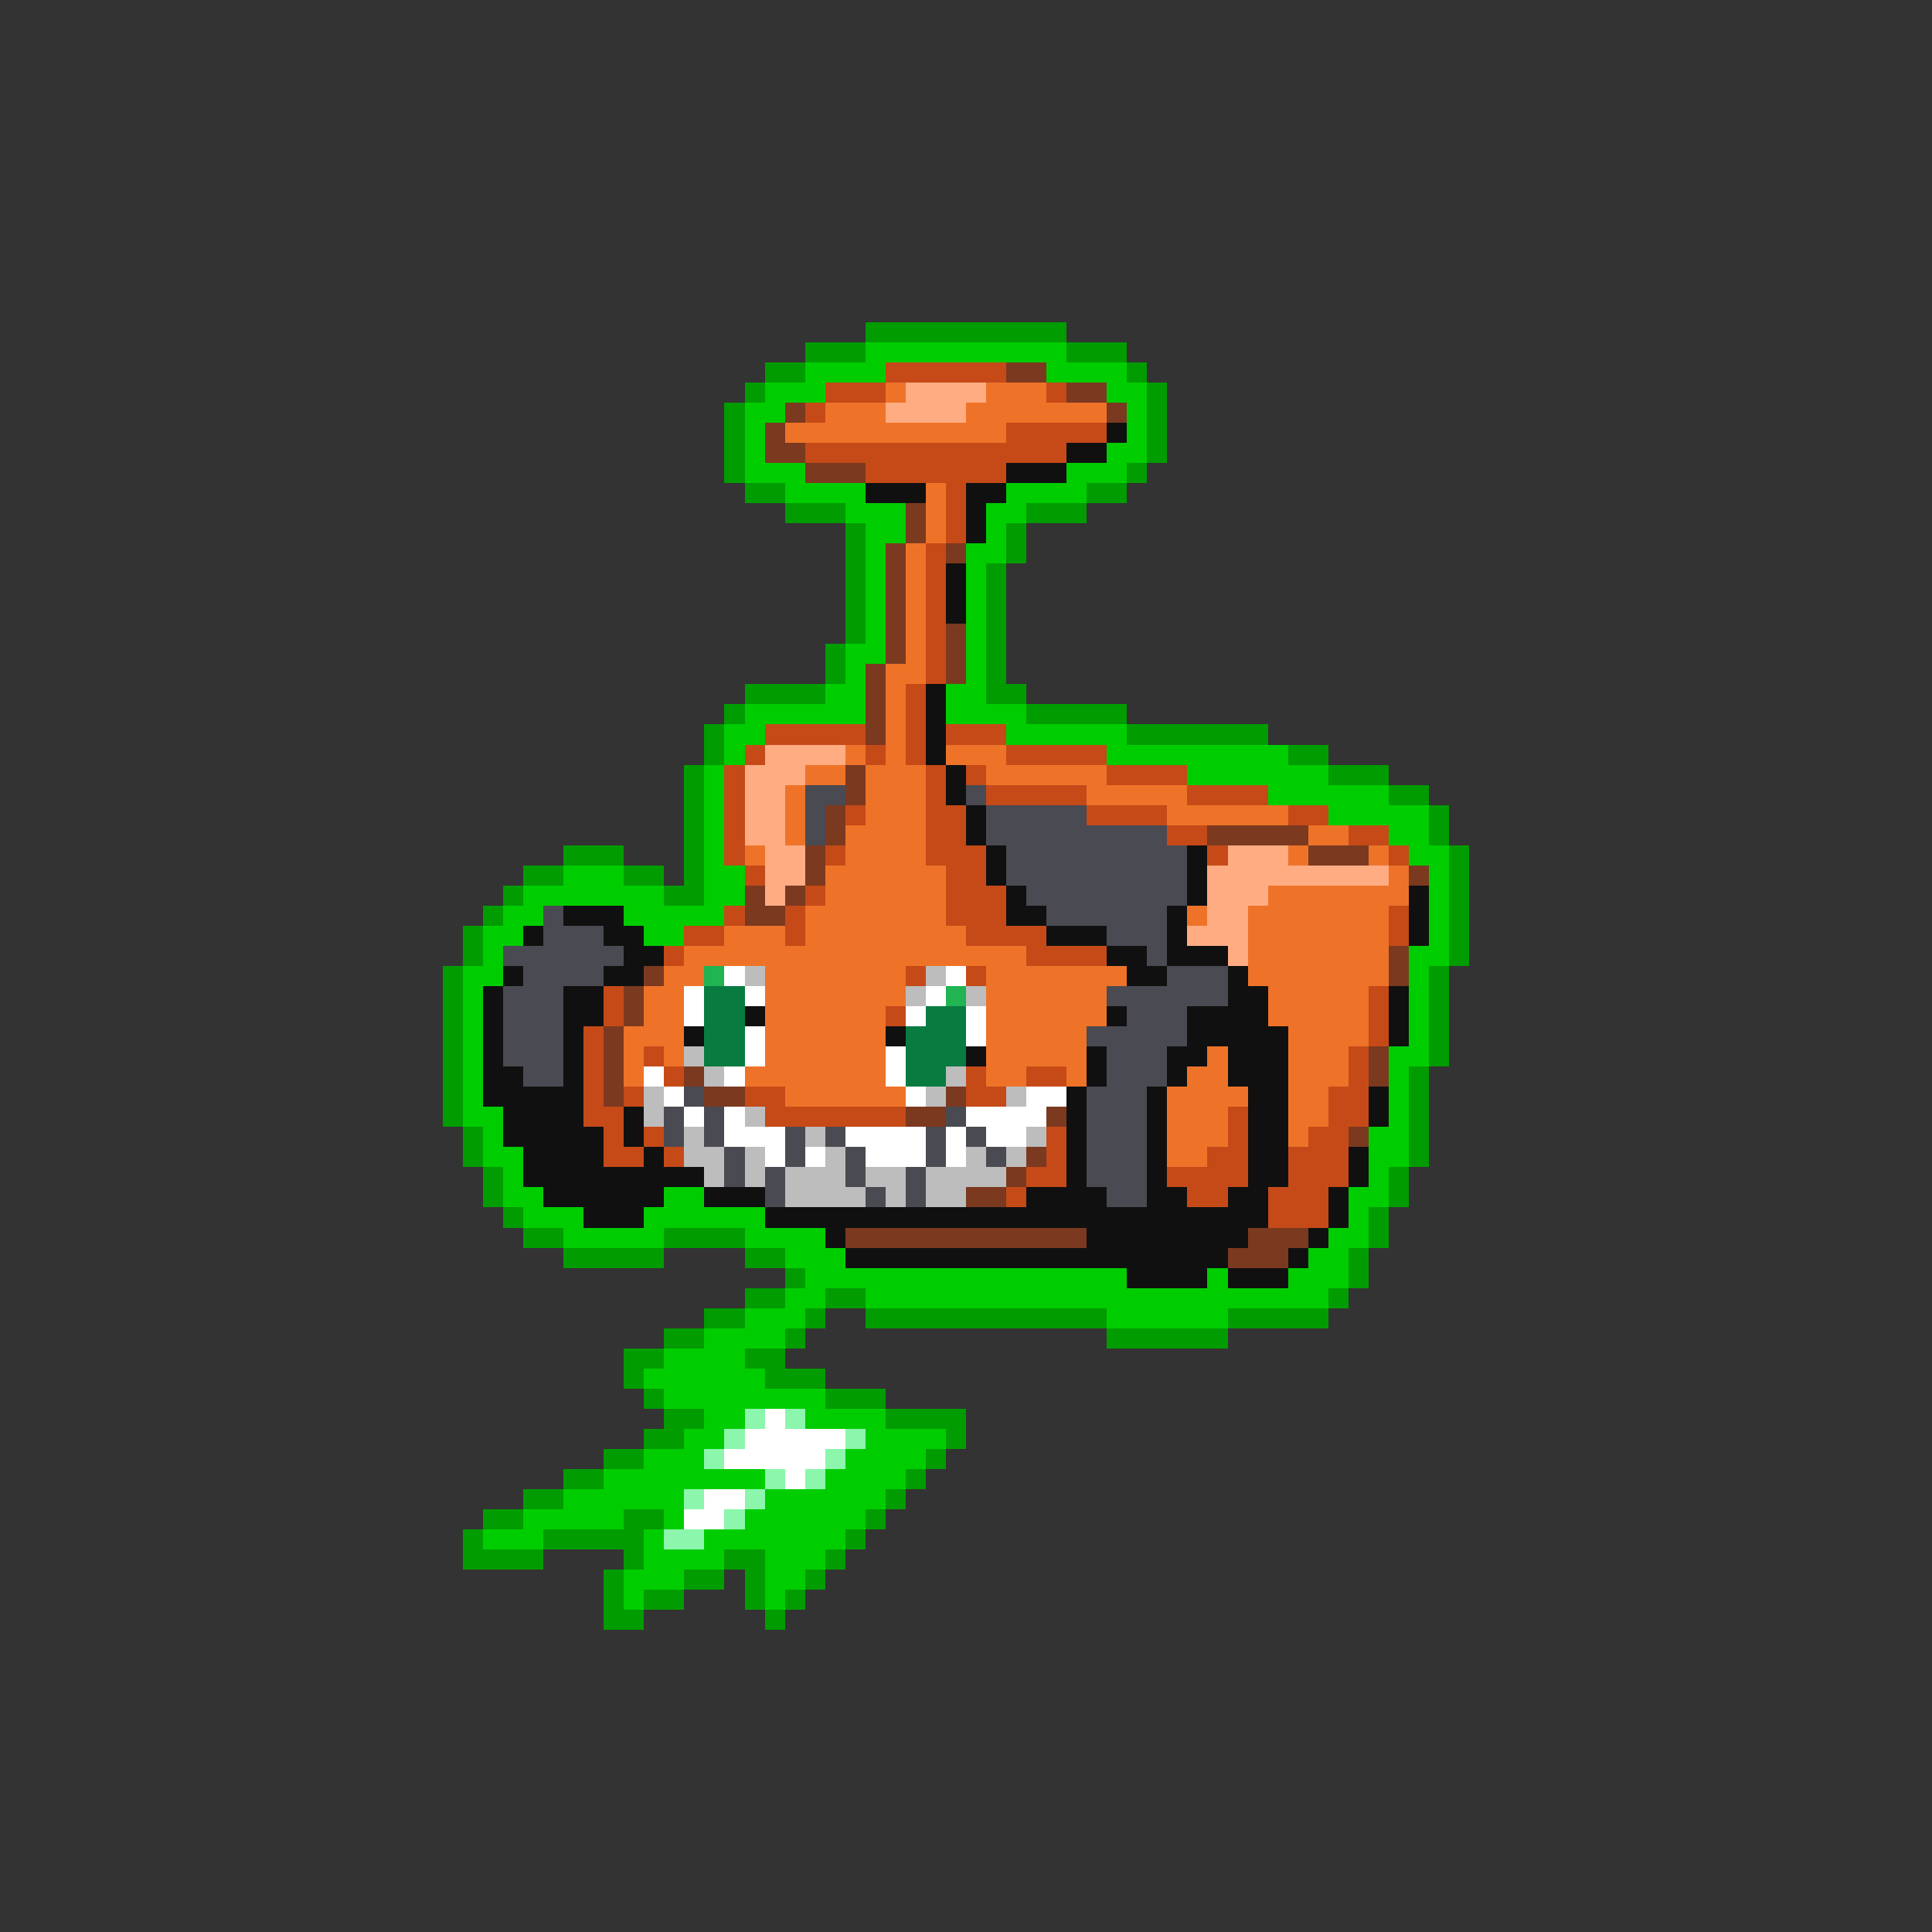 <svg xmlns="http://www.w3.org/2000/svg" viewBox="0 -0.5 96 96" shape-rendering="crispEdges">
<rect x="0" y="-0.5" width="96" height="96" fill="#333333" stroke="none"/>
<path stroke="#009c00" d="M43 16h10M40 17h3M53 17h3M38 18h2M56 18h1M37 19h1M57 19h1M36 20h1M57 20h1M36 21h1M57 21h1M36 22h1M57 22h1M36 23h1M56 23h1M37 24h2M54 24h2M39 25h3M51 25h3M42 26h1M50 26h1M42 27h1M50 27h1M42 28h1M49 28h1M42 29h1M49 29h1M42 30h1M49 30h1M42 31h1M49 31h1M41 32h1M49 32h1M41 33h1M49 33h1M37 34h4M49 34h2M36 35h1M51 35h5M35 36h1M56 36h7M35 37h1M64 37h2M34 38h1M66 38h3M34 39h1M69 39h2M34 40h1M71 40h1M34 41h1M71 41h1M28 42h3M34 42h1M72 42h1M26 43h2M31 43h2M34 43h1M72 43h1M25 44h1M33 44h2M72 44h1M24 45h1M72 45h1M23 46h1M72 46h1M23 47h1M72 47h1M22 48h1M71 48h1M22 49h1M71 49h1M22 50h1M71 50h1M22 51h1M71 51h1M22 52h1M71 52h1M22 53h1M70 53h1M22 54h1M70 54h1M22 55h1M70 55h1M23 56h1M70 56h1M23 57h1M70 57h1M24 58h1M69 58h1M24 59h1M69 59h1M25 60h1M68 60h1M26 61h2M33 61h4M68 61h1M28 62h5M37 62h2M67 62h1M39 63h1M67 63h1M37 64h2M41 64h2M66 64h1M35 65h2M40 65h1M43 65h12M61 65h5M33 66h2M39 66h1M55 66h6M31 67h2M37 67h2M31 68h1M38 68h3M32 69h1M41 69h3M33 70h2M44 70h4M32 71h2M47 71h1M30 72h2M46 72h1M28 73h2M45 73h1M26 74h2M44 74h1M24 75h2M31 75h2M43 75h1M23 76h1M27 76h5M42 76h1M23 77h4M31 77h1M36 77h2M41 77h1M30 78h1M34 78h2M37 78h1M40 78h1M30 79h1M32 79h2M37 79h1M39 79h1M30 80h2M38 80h1" />
<path stroke="#00cd00" d="M43 17h10M40 18h4M52 18h4M38 19h3M55 19h2M37 20h2M56 20h1M37 21h1M56 21h1M37 22h1M55 22h2M37 23h3M53 23h3M39 24h4M50 24h4M42 25h3M49 25h2M43 26h2M49 26h1M43 27h1M48 27h2M43 28h1M48 28h1M43 29h1M48 29h1M43 30h1M48 30h1M43 31h1M48 31h1M42 32h2M48 32h1M42 33h1M48 33h1M41 34h2M47 34h2M37 35h6M47 35h4M36 36h2M50 36h6M36 37h1M55 37h9M35 38h1M59 38h7M35 39h1M63 39h6M35 40h1M66 40h5M35 41h1M69 41h2M35 42h1M70 42h2M28 43h3M35 43h2M71 43h1M26 44h7M35 44h2M71 44h1M25 45h2M31 45h5M71 45h1M24 46h2M32 46h2M71 46h1M24 47h1M70 47h2M23 48h2M70 48h1M23 49h1M70 49h1M23 50h1M70 50h1M23 51h1M70 51h1M23 52h1M69 52h2M23 53h1M69 53h1M23 54h1M69 54h1M23 55h2M69 55h1M24 56h1M68 56h2M24 57h2M68 57h2M25 58h1M68 58h1M25 59h2M33 59h2M67 59h2M26 60h3M32 60h6M67 60h1M28 61h5M37 61h4M66 61h2M39 62h3M65 62h2M40 63h16M60 63h1M64 63h3M39 64h2M43 64h23M37 65h3M55 65h6M35 66h4M33 67h4M32 68h6M33 69h8M35 70h2M40 70h4M34 71h2M43 71h4M32 72h3M42 72h4M30 73h8M41 73h4M28 74h6M38 74h6M26 75h5M33 75h1M37 75h6M24 76h3M32 76h1M35 76h7M32 77h4M38 77h3M31 78h3M38 78h2M31 79h1M38 79h1" />
<path stroke="#c54a18" d="M44 18h6M41 19h3M52 19h1M40 20h1M50 21h5M40 22h13M43 23h7M47 24h1M47 25h1M47 26h1M46 27h1M46 28h1M46 29h1M46 30h1M46 31h1M46 32h1M46 33h1M45 34h1M45 35h1M38 36h5M45 36h1M47 36h3M37 37h1M43 37h1M45 37h1M50 37h5M36 38h1M46 38h1M48 38h1M55 38h4M36 39h1M46 39h1M49 39h5M59 39h4M36 40h1M42 40h1M46 40h2M54 40h4M64 40h2M36 41h1M46 41h2M58 41h2M67 41h2M36 42h1M41 42h1M46 42h3M60 42h1M69 42h1M37 43h1M47 43h2M40 44h1M47 44h3M36 45h1M39 45h1M47 45h3M69 45h1M34 46h2M39 46h1M48 46h4M69 46h1M33 47h1M51 47h4M45 48h1M48 48h1M30 49h1M68 49h1M30 50h1M44 50h1M68 50h1M29 51h1M68 51h1M29 52h1M32 52h1M67 52h1M29 53h1M33 53h1M48 53h1M51 53h2M67 53h1M29 54h1M31 54h1M37 54h2M48 54h2M66 54h2M29 55h2M38 55h7M61 55h1M66 55h2M30 56h1M32 56h1M52 56h1M61 56h1M65 56h2M30 57h2M33 57h1M52 57h1M60 57h2M64 57h3M51 58h2M58 58h4M64 58h3M50 59h1M59 59h2M63 59h3M63 60h3" />
<path stroke="#7b3920" d="M50 18h2M53 19h2M39 20h1M55 20h1M38 21h1M38 22h2M40 23h3M45 25h1M45 26h1M44 27h1M47 27h1M44 28h1M44 29h1M44 30h1M44 31h1M47 31h1M44 32h1M47 32h1M43 33h1M47 33h1M43 34h1M43 35h1M43 36h1M42 38h1M42 39h1M41 40h1M41 41h1M60 41h5M40 42h1M65 42h3M40 43h1M70 43h1M37 44h1M39 44h1M37 45h2M69 47h1M32 48h1M69 48h1M31 49h1M31 50h1M30 51h1M30 52h1M68 52h1M30 53h1M34 53h1M68 53h1M30 54h1M35 54h2M47 54h1M45 55h2M52 55h1M67 56h1M51 57h1M50 58h1M48 59h2M42 61h12M62 61h3M61 62h3" />
<path stroke="#ee7329" d="M44 19h1M49 19h3M41 20h3M48 20h7M39 21h11M46 24h1M46 25h1M46 26h1M45 27h1M45 28h1M45 29h1M45 30h1M45 31h1M45 32h1M44 33h2M44 34h1M44 35h1M44 36h1M42 37h1M44 37h1M47 37h3M40 38h2M43 38h3M49 38h6M39 39h1M43 39h3M54 39h5M39 40h1M43 40h3M58 40h6M39 41h1M42 41h4M65 41h2M37 42h1M42 42h4M64 42h1M68 42h1M41 43h6M69 43h1M41 44h6M63 44h7M40 45h7M59 45h1M62 45h7M36 46h3M40 46h8M62 46h7M34 47h17M62 47h7M33 48h2M38 48h7M49 48h7M62 48h7M32 49h2M38 49h7M49 49h6M63 49h5M32 50h2M38 50h6M49 50h6M63 50h5M31 51h3M38 51h6M49 51h5M64 51h4M31 52h1M33 52h1M38 52h6M49 52h5M60 52h1M64 52h3M31 53h1M37 53h7M49 53h2M53 53h1M59 53h2M64 53h3M39 54h6M58 54h4M64 54h2M58 55h3M64 55h2M58 56h3M64 56h1M58 57h2" />
<path stroke="#ffac83" d="M45 19h4M44 20h4M38 37h4M37 38h3M37 39h2M37 40h2M37 41h2M38 42h2M61 42h3M38 43h2M60 43h9M38 44h1M60 44h3M60 45h2M59 46h3M61 47h1" />
<path stroke="#101010" d="M55 21h1M53 22h2M50 23h3M43 24h3M48 24h2M48 25h1M48 26h1M47 28h1M47 29h1M47 30h1M46 34h1M46 35h1M46 36h1M46 37h1M47 38h1M47 39h1M48 40h1M48 41h1M49 42h1M59 42h1M49 43h1M59 43h1M50 44h1M59 44h1M70 44h1M28 45h3M50 45h2M58 45h1M70 45h1M26 46h1M30 46h2M52 46h3M58 46h1M70 46h1M31 47h2M55 47h2M58 47h3M25 48h1M30 48h2M56 48h2M61 48h1M24 49h1M28 49h2M61 49h2M69 49h1M24 50h1M28 50h2M37 50h1M55 50h1M59 50h4M69 50h1M24 51h1M28 51h1M34 51h1M44 51h1M59 51h5M69 51h1M24 52h1M28 52h1M48 52h1M54 52h1M58 52h2M61 52h3M24 53h2M28 53h1M54 53h1M58 53h1M61 53h3M24 54h5M53 54h1M57 54h1M62 54h2M68 54h1M25 55h4M31 55h1M53 55h1M57 55h1M62 55h2M68 55h1M25 56h5M31 56h1M53 56h1M57 56h1M62 56h2M26 57h4M32 57h1M53 57h1M57 57h1M62 57h2M67 57h1M26 58h9M53 58h1M57 58h1M62 58h2M67 58h1M27 59h6M35 59h3M51 59h4M57 59h2M61 59h2M66 59h1M29 60h3M38 60h25M66 60h1M41 61h1M54 61h8M65 61h1M42 62h19M64 62h1M56 63h4M61 63h3" />
<path stroke="#4a4a52" d="M40 39h2M48 39h1M40 40h1M49 40h5M40 41h1M49 41h9M50 42h9M50 43h9M51 44h8M27 45h1M52 45h6M27 46h3M55 46h3M25 47h6M57 47h1M26 48h4M58 48h3M25 49h3M55 49h6M25 50h3M56 50h3M25 51h3M54 51h5M25 52h3M55 52h3M26 53h2M55 53h3M34 54h1M54 54h3M33 55h1M35 55h1M47 55h1M54 55h3M33 56h1M35 56h1M39 56h1M41 56h1M46 56h1M48 56h1M54 56h3M36 57h1M39 57h1M42 57h1M46 57h1M49 57h1M54 57h3M36 58h1M38 58h1M42 58h1M45 58h1M54 58h3M38 59h1M43 59h1M45 59h1M55 59h2" />
<path stroke="#20b452" d="M35 48h1M47 49h1" />
<path stroke="#ffffff" d="M36 48h1M47 48h1M34 49h1M37 49h1M46 49h1M34 50h1M45 50h1M48 50h1M37 51h1M48 51h1M37 52h1M44 52h1M32 53h1M36 53h1M44 53h1M33 54h1M45 54h1M51 54h2M34 55h1M36 55h1M48 55h4M36 56h3M42 56h4M47 56h1M49 56h2M38 57h1M40 57h1M43 57h3M47 57h1M38 70h1M37 71h5M36 72h5M39 73h1M35 74h2M34 75h2" />
<path stroke="#bdbdbd" d="M37 48h1M46 48h1M45 49h1M48 49h1M34 52h1M35 53h1M47 53h1M32 54h1M46 54h1M50 54h1M32 55h1M37 55h1M34 56h1M40 56h1M51 56h1M34 57h2M37 57h1M41 57h1M48 57h1M50 57h1M35 58h1M37 58h1M39 58h3M43 58h2M46 58h4M39 59h4M44 59h1M46 59h2" />
<path stroke="#087b41" d="M35 49h2M35 50h2M46 50h2M35 51h2M45 51h3M35 52h2M45 52h3M45 53h2" />
<path stroke="#8bf6ac" d="M37 70h1M39 70h1M36 71h1M42 71h1M35 72h1M41 72h1M38 73h1M40 73h1M34 74h1M37 74h1M36 75h1M33 76h2" />
</svg>